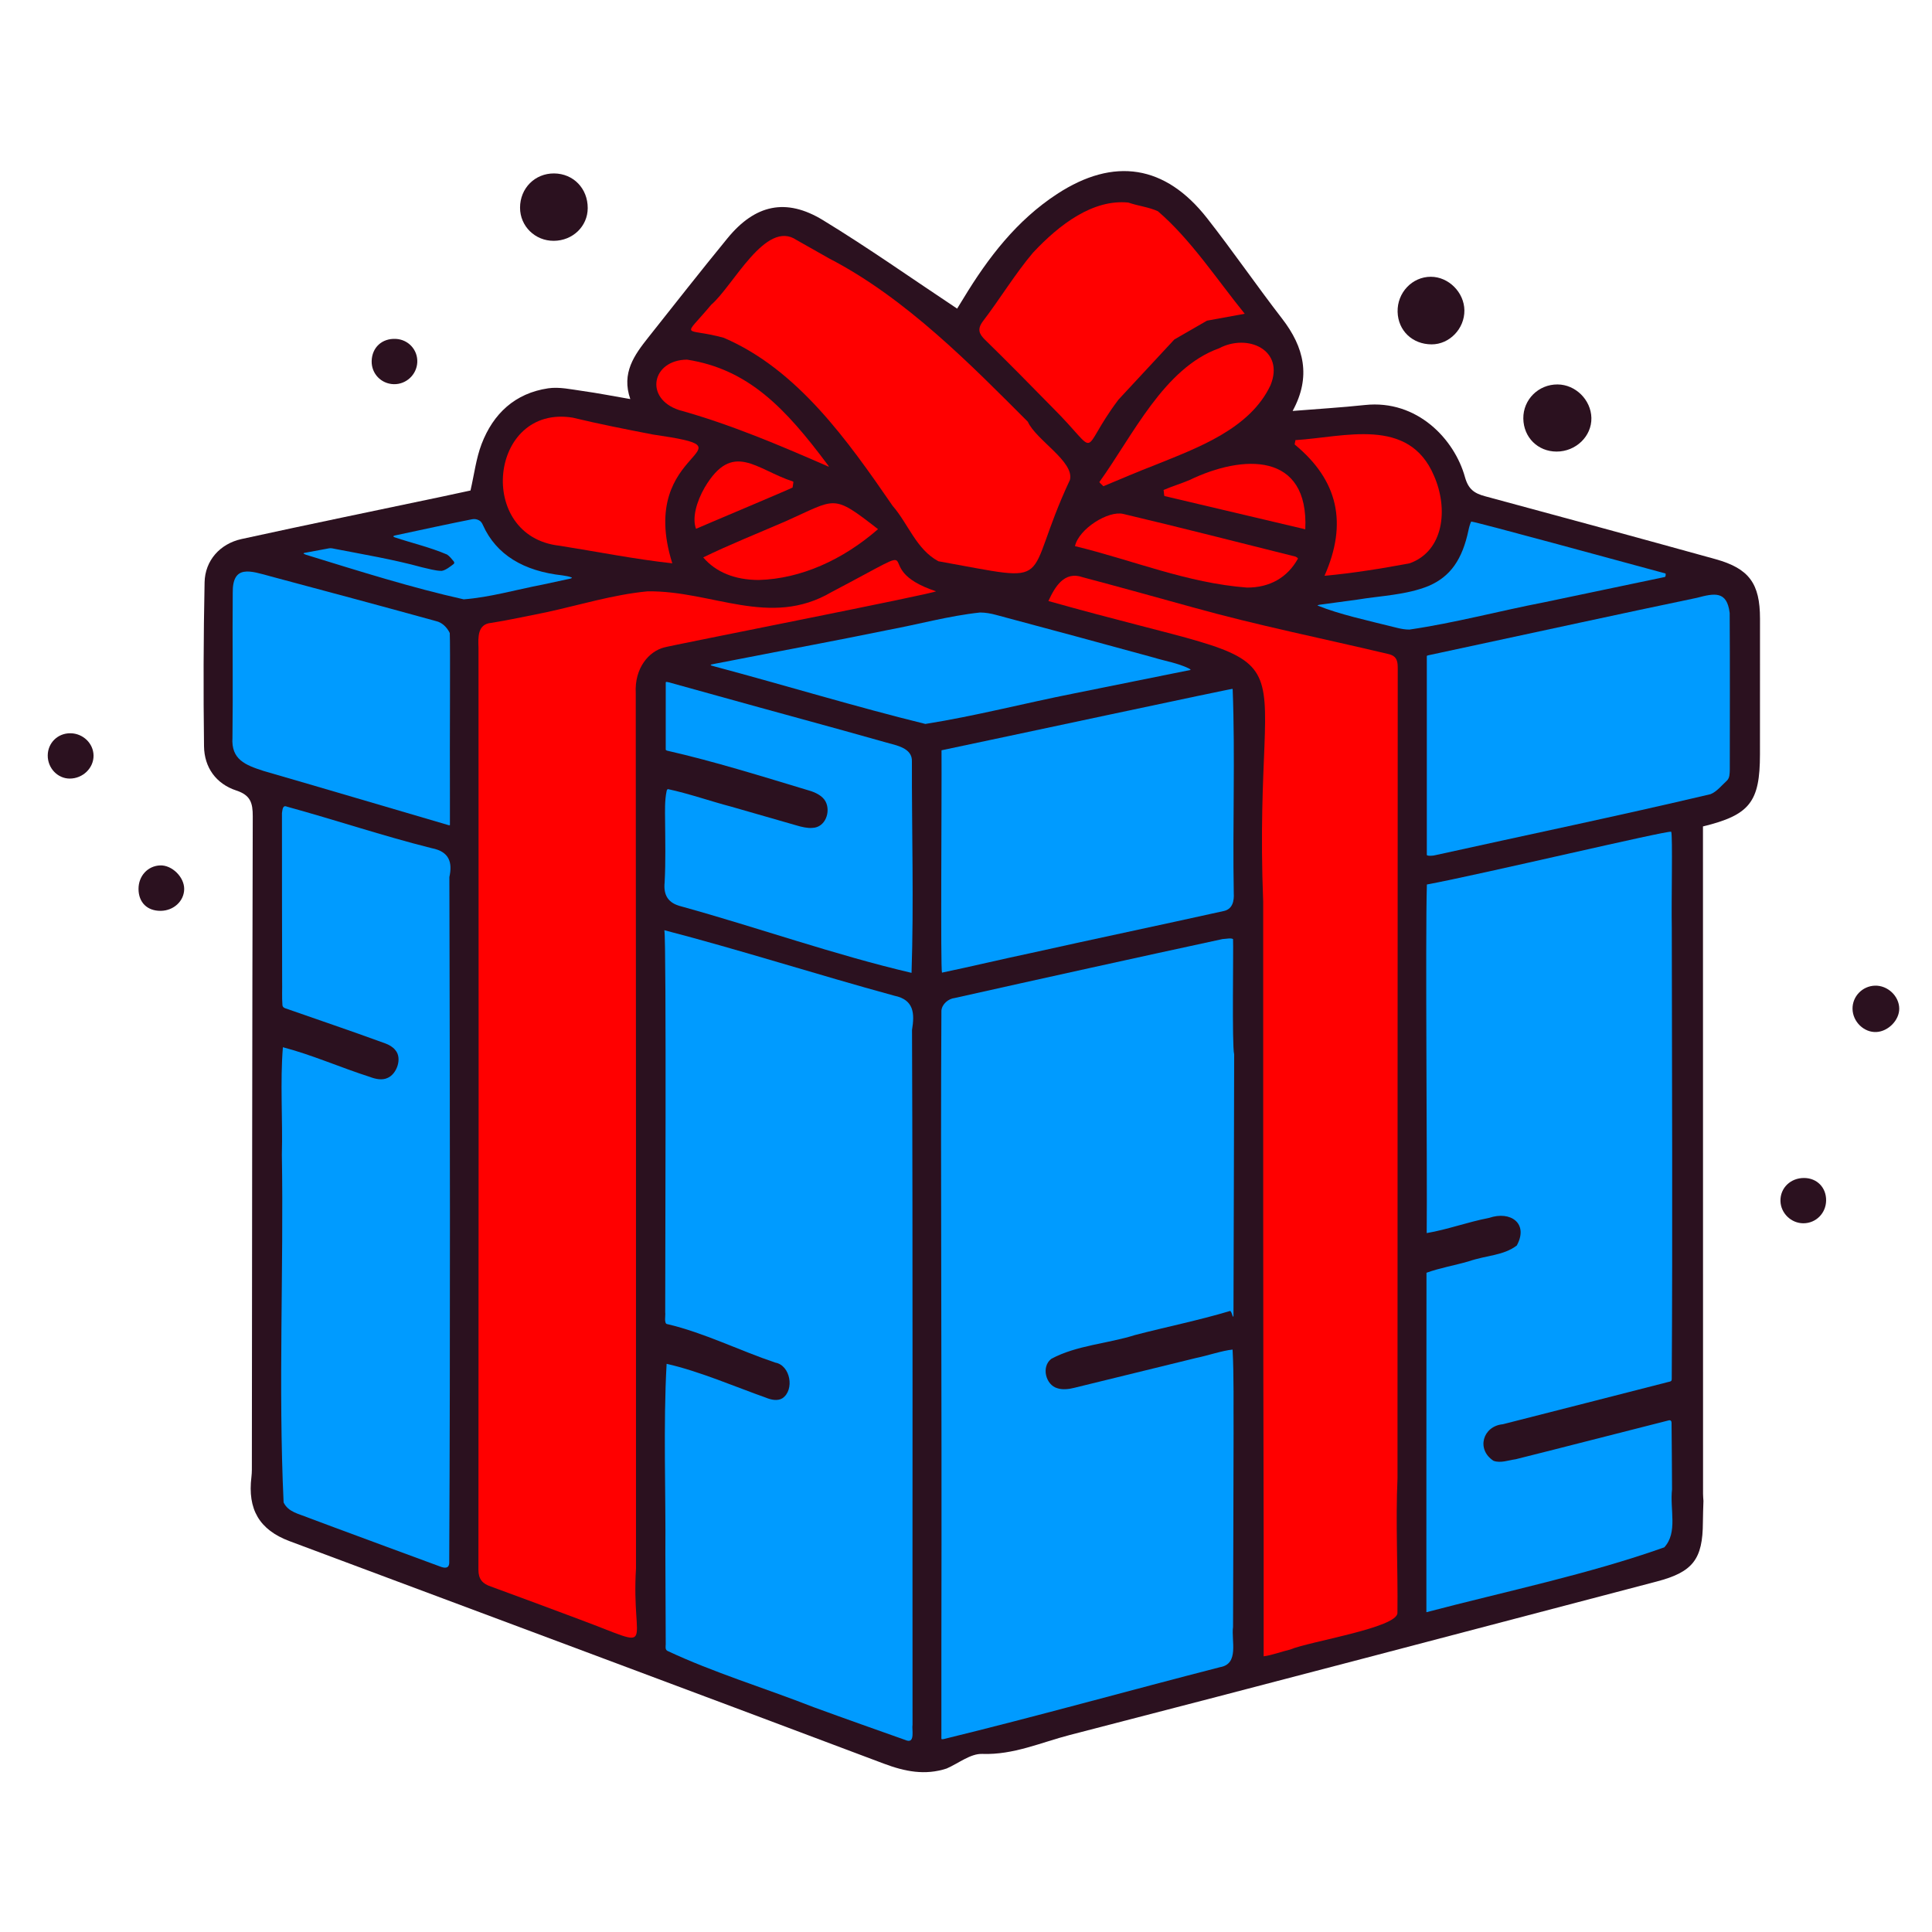 <?xml version="1.0" encoding="utf-8"?>
<!-- Generator: Adobe Illustrator 28.0.0, SVG Export Plug-In . SVG Version: 6.00 Build 0)  -->
<svg version="1.1" id="Layer_1" xmlns="http://www.w3.org/2000/svg" xmlns:xlink="http://www.w3.org/1999/xlink" x="0px" y="0px"
	 width="864px" height="864px" viewBox="0 0 864 864" enable-background="new 0 0 864 864" xml:space="preserve">
<g>
	<path fill="#2B111F" d="M423.346,790.887c-9.682,3.173-18.696,1.359-28.117-2.189
		c-88.513-33.341-177.151-66.349-265.74-99.486c-13.5-5.05-18.832-14.213-17.052-28.718
		c0.257-2.097,0.196-4.24,0.199-6.362c0.097-96.356,0.135-192.712,0.396-289.067
		c0.016-5.949-0.979-9.447-7.332-11.538c-9.06-2.981-14.335-10.28-14.46-19.775
		c-0.323-24.448-0.247-48.91,0.253-73.355c0.198-9.688,6.863-17.223,16.529-19.338
		c30.017-6.57,60.121-12.745,90.189-19.081c4.32-0.91,8.632-1.856,12.194-2.623
		c1.692-7.331,2.512-14.364,4.96-20.775c5.204-13.624,14.993-22.74,29.766-24.923
		c4.974-0.735,10.298,0.481,15.408,1.193c6.761,0.941,13.469,2.263,21.33,3.615
		c-4.061-11.679,1.828-19.717,8.066-27.584c11.748-14.816,23.418-29.698,35.393-44.329
		c12.314-15.045,26.131-18.205,42.702-8.104c20.235,12.335,39.631,26.046,60.003,39.57
		c0.378-0.614,1.656-2.666,2.91-4.732c11.008-18.142,23.761-34.758,41.799-46.54
		c25.416-16.601,48.372-13.03,67.084,10.844c11.522,14.702,22.112,30.132,33.535,44.916
		c9.837,12.73,13.068,25.963,4.705,41.271c11.229-0.906,21.813-1.535,32.344-2.656
		c23.392-2.489,40.034,15.335,44.709,32.182c1.536,5.534,4.207,7.326,9.029,8.625
		c34.351,9.253,68.677,18.605,102.96,28.105c15.122,4.191,19.968,10.917,19.971,26.649
		c0.004,20.207-0.006,40.414-0.018,60.621c-0.012,21.364-4.536,27.16-25.489,32.279c0,1.581-0,3.26,0,4.939
		c0.01,97.846,0.019,195.691,0.037,293.536c0,1.06,0.115,2.12,0.176,3.179
		c-0.085,3.179-0.234,6.358-0.245,9.538c-0.056,16.491-4.455,22.234-20.568,26.462
		c-87.493,22.956-174.952,46.047-262.536,68.652c-12.86,3.319-25.195,8.979-39.179,8.469
		C434.038,784.168,428.654,788.576,423.346,790.887z"/>
	<path fill="#2B111F" d="M654.883,138.786c0.092,8.213-6.662,15.229-14.65,15.216
		c-8.596-0.014-15.005-6.137-15.216-14.539c-0.216-8.576,6.517-15.691,14.848-15.69
		C647.816,123.775,654.793,130.749,654.883,138.786z"/>
	<path fill="#2B111F" d="M247.64,107.696c-8.36,0.04-15.066-6.545-15.071-14.8
		c-0.006-8.704,6.652-15.405,15.237-15.336c8.616,0.07,15.063,6.734,15.026,15.529
		C262.798,101.229,256.115,107.656,247.64,107.696z"/>
	<path fill="#2B111F" d="M696.143,201.947c-8.409,0.001-14.805-6.348-14.905-14.795
		c-0.1-8.458,6.768-15.283,15.324-15.228c8.028,0.052,14.933,6.885,15.117,14.957
		C711.865,195.06,704.763,201.946,696.143,201.947z"/>
	<path fill="#2B111F" d="M838.47,440.792c5.708-0.178,10.841,4.667,10.878,10.268
		c0.035,5.134-4.857,10.164-10.174,10.46c-5.569,0.31-10.64-4.596-10.714-10.367
		C828.388,445.601,832.866,440.966,838.47,440.792z"/>
	<path fill="#2B111F" d="M61.947,397.543c-0.017-5.801,4.116-10.308,9.655-10.528
		c5.281-0.21,10.788,5.177,10.768,10.534c-0.02,5.375-4.653,9.708-10.46,9.782
		C65.853,407.407,61.964,403.587,61.947,397.543z"/>
	<path fill="#2B111F" d="M186.608,162.06c-0.278,5.539-5.008,9.908-10.549,9.745c-5.643-0.166-9.994-4.738-9.85-10.352
		c0.156-6.093,4.648-10.208,10.806-9.9C182.637,151.834,186.888,156.489,186.608,162.06z"/>
	<path fill="#2B111F" d="M806.807,526.803c5.789,0.027,9.943,4.298,9.841,10.118
		c-0.099,5.65-4.526,10.094-10.096,10.135c-5.519,0.041-10.205-4.49-10.323-9.98
		C796.105,531.261,800.724,526.775,806.807,526.803z"/>
	<path fill="#2B111F" d="M41.834,337.846c0.086,5.62-4.785,10.345-10.656,10.339
		c-5.429-0.006-9.88-4.701-9.829-10.368c0.05-5.625,4.505-9.963,10.168-9.899
		C37.13,327.981,41.752,332.428,41.834,337.846z"/>
	<g>
		<path fill="#009BFF" d="M551.915,471.476c-1.023-4.04-0.26-47.192-0.491-51.498
			c-0.835-0.632-3.241-0.072-4.718-0.017c-39.435,8.513-79.79,17.418-119.761,26.357
			c-2.863,0.315-5.679,2.712-5.941,5.628c-0.447,74.732,0.259,154.038-0.012,285.879
			c0.002,19.248,0.002,33.297,0.003,38.098c0.087,1.726-0.415,2.055,1.022,1.803
			c41.402-10.105,82.083-21.497,123.582-32.156c8.697-1.455,4.986-11.782,5.826-18.059
			c0.138-29.096,0.141-57.531,0.236-86.652c-0.088-12.369,0.202-25.04-0.443-37.318
			c-4.441,0.4-11.457,2.788-16.425,3.78c-18.168,4.453-36.248,8.892-54.444,13.336
			c-2.308,0.604-5.29,0.932-7.475,0.167c-5.192-1.404-7.354-9.603-2.717-13.15
			c11.223-6.061,25.307-6.792,37.467-10.648c13.951-3.635,28.297-6.524,42.155-10.662
			c1.061-0.83,1.54,3.864,1.836,2.101c0.068-38.569,0.283-77.686,0.315-116.762L551.915,471.476z"/>
		<path fill="#009BFF" d="M672.315,636.867c24.442-6.201,49.395-12.613,73.542-18.785
			c1.44-0.322,1.767-0.357,1.756-1.63c0.412-67.042,0.097-134.548,0.019-201.427
			c-0.229-12.821,0.442-40.742-0.246-43.067c-1.378-0.76-85.574,19.216-109.278,23.595
			c-0.749,23.908,0.214,127.356-0.082,155.89c9.482-1.619,17.993-4.872,27.888-6.791
			c9.697-3.325,17.779,2.544,12.396,12.345c-6.093,4.586-13.247,4.26-21.573,7.097
			c-6.32,1.837-12.896,2.934-18.805,5.09c-0.044,18.813-0.013,81.815-0.039,85.431
			c-0.039,16.059,0.019,62.459-0.002,66.372c35.309-9.274,72.72-17.04,106.387-29.005
			c6.116-6.684,2.442-16.818,3.467-25.968c-0.027-9.129-0.131-20.217-0.216-29.669
			c-0.007-0.773-0.289-1.353-1.217-1.158c-22.733,5.735-45.539,11.663-68.509,17.401
			c-3.243,0.432-6.718,1.84-9.878,0.703c-7.887-5.115-4.81-15.539,4.178-16.369L672.315,636.867z"/>
		<path fill="#009BFF" d="M421.051,335.548c0.131,21.992-0.489,97.774,0.209,99.422
			c13.436-2.815,26.69-6.004,40.075-8.829c28.181-6.274,57.357-12.39,86.004-18.743
			c3.93-0.871,4.614-4.564,4.405-8.061c-0.548-30.555,0.663-60.787-0.484-91.04
			c-0.053-0.183-0.104-0.216-0.147-0.208c2.396-0.81-107.424,22.726-130.048,27.439L421.051,335.548z"/>
		<path fill="#009BFF" d="M304.923,405.415c34.489,9.546,68.139,21.556,102.724,29.655
			c1.041-31.463,0.086-63.632,0.164-94.465c0.293-6.136-6.973-7.261-11.556-8.575
			c-25.313-7.173-50.132-13.8-75.356-20.851c-7.207-1.994-14.488-4.036-21.732-6.027
			c-0.818-0.143-1.299-0.381-1.443,0.019c0.002,7.093-0.016,22.922-0.007,28.395
			c-0.007,0.494,0.003,1.32,0.003,1.621c0.007,0.204,0.145,0.342,0.569,0.497
			c21.393,4.882,42.488,11.509,63.423,17.814c2.821,0.783,6.131,2.354,7.476,4.919
			c2.432,4.557-0.089,11.691-5.912,11.818c-2.06,0.217-4.881-0.438-7.053-1.102
			c-9.695-2.805-19.491-5.613-29.153-8.376c-9.448-2.481-18.858-5.819-28.361-7.869
			c-0.356,0.117-0.53,0.497-0.626,1.023c-0.855,4.208-0.682,8.661-0.654,12.957
			c0.071,9.031,0.291,18.386-0.198,27.729c-0.585,5.723,1.539,9.312,7.459,10.746L304.923,405.415z"/>
		<path fill="#009BFF" d="M200.821,369.052c0.274,0.026,0.353,0.034,0.386-0.143c0.003-0.692,0.001-5.541,0.001-12.584
			c-0.122-25.661,0.214-67.825-0.071-73.238c-1.224-2.53-3.448-4.76-6.18-5.338
			c-24.627-6.805-49.532-13.468-73.845-19.977c-9.017-2.432-17.24-5.58-17.032,7.478
			c-0.197,20.022,0.158,43.254-0.122,64.603c-0.64,9.795,5.668,12.27,14.017,14.952
			c27.305,7.896,54.946,16.099,82.715,24.229L200.821,369.052z"/>
		<path fill="#009BFF" d="M690.692,269.318c17.198-3.62,34.983-7.337,52.115-10.924
			c0.654-0.137,1.17-0.245,1.489-0.312c0.325-0.055,0.483-0.161,0.558-0.579c0.07-0.396,0.048-0.899-0.005-1.034
			c-20.486-5.538-83.731-22.836-86.923-23.235c-0.508,0.987-0.943,2.55-1.22,3.921
			c-2.744,12.951-7.965,20.631-17.766,24.862c-9.972,4.085-21.474,4.4-32.064,6.158
			c-5.518,0.747-11.005,1.477-16.534,2.234c-0.344,0.05-1.087,0.168-1.14,0.39
			c9.999,4.013,21.346,6.424,35.531,9.97c1.894,0.462,3.679,0.799,5.582,0.779
			c20.298-2.969,40.136-8.317,60.153-12.183L690.692,269.318z"/>
		<path fill="#009BFF" d="M480.64,310.038c2.519-0.508,48.709-9.82,51.718-10.429
			c0.078-0.023,0.119-0.071,0.053-0.161c-0.209-0.195-0.504-0.407-0.833-0.562
			c-5.032-2.41-10.268-3.184-15.602-4.815c-23.103-6.307-46.959-12.818-70.488-19.071
			c-2.317-0.643-4.826-1.084-7.206-1.086c-13.913,1.487-27.798,5.36-41.374,7.859
			c-22.517,4.639-44.732,8.717-67.882,13.26c-2.556,0.494-7.106,1.375-9.52,1.842
			c-2.282,0.397-2.327,0.583,0.232,1.215c31.541,8.43,63.207,18.079,94.094,25.661
			c22.433-3.546,44.578-9.329,66.687-13.687L480.64,310.038z"/>
		<path fill="#009BFF" d="M399.731,445.227c-34.452-9.405-68.43-20.34-102.626-29.233
			c0.986,4.352,0.326,161.435,0.38,170.963c0.236,1.096-0.715,5.186,1.013,5.21
			c16.373,3.841,32.106,11.782,48.249,17.207c6.741,1.203,8.673,12.192,3.172,15.924
			c-2.197,1.379-5.2,0.672-7.463-0.28c-13.057-4.592-29.714-11.827-44.34-15.111
			c-1.549,27.356-0.324,58.492-0.561,84.797c0.06,13.213,0.122,27.33,0.165,40.615
			c-0.035,1.119-0.344,2.327,0.745,2.956c20.809,9.773,42.963,16.407,65.551,25.238
			c13.95,5.113,27.756,9.953,41.605,14.884c3.655,1.006,2.09-5.02,2.469-7.096
			c-0.092-95.507,0.173-206.757-0.231-310.706c1.211-7.351,0.917-13.502-7.907-15.305L399.731,445.227z"/>
		<path fill="#009BFF" d="M255.672,258.271c-1.042-0.488-2.714-0.725-4.053-0.947
			c-17.433-1.896-29.672-9.229-35.626-22.451c-0.411-0.909-0.863-1.731-1.821-2.208
			c-1.041-0.542-2.066-0.642-3.095-0.444c-4.852,0.955-10.193,2.071-16.592,3.421
			c-6.014,1.282-12,2.54-17.957,3.845c-0.8,0.22-0.813,0.514-0.029,0.804
			c7.772,2.605,15.916,4.469,23.434,7.708c1.125,0.738,2.176,2.067,2.994,3.081c0.289,0.419,0.292,0.784-0.035,1.124
			c-1.476,1.117-3.554,2.823-5.38,3.09c-2.789-0.005-5.969-0.98-8.767-1.592
			c-12.919-3.554-26.272-5.768-39.374-8.319c-1.315-0.287-1.675-0.331-3.225,0.015
			c-2.296,0.426-6.641,1.231-8.937,1.657c-1.761,0.264-1.984,0.429-0.413,1.021
			c24.471,7.537,47.178,14.717,70.578,19.952c11.748-0.911,23.036-4.233,35.156-6.564
			c4.109-0.902,8.263-1.76,12.511-2.698c0.473-0.127,0.769-0.275,0.692-0.421L255.672,258.271z"/>
		<path fill="#009BFF" d="M192.858,379.258c-21.779-5.468-42.964-12.61-64.571-18.53
			c-1.902-0.828-1.938,1.354-2.192,2.856c-0.037,24.915,0.052,50.39,0.078,74.963
			c0.084,3.651-0.158,7.507,0.146,11.09c0.158,0.677,0.562,1.028,1.263,1.274
			c6.983,2.453,14.091,4.885,21.22,7.37c7.05,2.451,14.827,5.162,23.564,8.36
			c1.655,0.608,3.358,1.602,4.378,2.912c3.289,3.639,0.684,10.839-3.474,12.523
			c-2.347,1.109-5.292,0.49-7.685-0.417c-13.19-4.213-26.058-9.938-39.077-13.334
			c-1.27,15.702-0.045,32.179-0.456,48.096c0.847,50.877-1.628,104.019,0.776,155.471
			c2.111,4.4,6.917,5.098,11.138,6.872c3.899,1.456,7.869,2.947,11.84,4.42
			c15.676,5.831,31.317,11.571,46.96,17.348c2.068,0.82,4.278,1.121,4.132-2.142
			c0.51-103.577,0.315-206.295,0.063-306.145c1.44-6.591-0.021-11.392-7.849-12.925L192.858,379.258z"/>
		<path fill="#009BFF" d="M773.51,274.06c-1.222-9.943-6.826-8.78-14.656-6.71
			c-17.153,3.57-34.356,7.254-51.423,10.922c-22.11,4.745-46.658,10.024-68.689,14.781
			c-0.523,0.161-0.622,0.144-0.664,0.402c0,2.467,0,47.8,0,72.787c0,8.902,0,15.222,0,16.101
			c0.123,0.528,2.841,0.421,3.951,0.063c40.715-9.006,81.895-17.556,122.948-27.255
			c2.735-1.074,5.087-4.024,7.316-6.061c1.265-1.209,1.225-3.213,1.28-4.897
			c0.014-22.791,0.094-46.416-0.05-69.905L773.51,274.06z"/>
	</g>
	<g>
		<path fill="#FF0000" d="M620.94,292.499c-29.393-6.989-58.601-12.818-87.514-20.897
			c-16.118-4.468-32.783-9.087-49.221-13.456c-8.319-2.943-12.488,4.411-15.36,10.633
			c125.993,35.545,90.991,7.067,96.059,134.507c-0.008,93.311-0.042,189.517,0.208,283.247c0,0,0,54.175,0,54.175
			c3.739-0.48,7.955-2.113,11.794-2.998c8.409-3.619,48.379-9.799,48.031-16.487
			c0.254-19.764-0.846-40.413,0.034-60.234c0.081-121.566-0.005-241.075,0.105-361.664
			C625.085,296.302,625.091,293.446,620.94,292.499z"/>
		<path fill="#FF0000" d="M478.481,214.608c2.094-8.155-15.23-17.861-18.82-25.995
			c-24.977-24.991-54.489-55.263-88.797-72.998c-0.001,0-14.664-8.294-14.664-8.294
			c-13.786-9.395-28.336,20.622-38.144,28.97c-13.126,15.731-12.447,9.836,5.604,14.769
			c32.897,14.108,55.32,45.794,75.522,75.147c7.009,8.044,10.602,19.515,20.489,24.796
			C474.186,260.731,456.441,261.762,478.481,214.608z"/>
		<path fill="#FF0000" d="M250.271,244.056c16.748,2.65,33.635,6.033,50.379,7.864
			c-16.608-52.853,40.475-50.423-8.782-57.622c-11.767-2.289-23.934-4.654-35.767-7.526
			C218.749,180.738,212.595,239.945,250.271,244.056z"/>
		<path fill="#FF0000" d="M641.296,212.775c-11.252-26.582-40.05-17.313-61.999-15.944
			c0.115,0.21-0.478,1.893-0.244,2.001c19.354,15.96,23.694,35.148,13.269,58.66
			c12.346-1.099,25.989-3.303,38.071-5.576C645.733,246.445,647.786,227.5,641.296,212.775z"/>
		<path fill="#FF0000" d="M418.552,264.416c-32.679-10.833,2.074-25.256-46.67,0.355
			c-27.595,16.232-53.279-0.714-82.281-0.321c-15.286,1.442-30.311,6.102-45.292,9.356
			c-8.25,1.625-16.159,3.409-24.624,4.746c-6.155,0.541-5.874,6.359-5.699,11.137
			c0.093,130.092,0.075,264.89-0.032,412.338c0.004,4.162,1.784,6.228,5.625,7.496
			c13.305,4.849,26.78,9.895,39.808,14.77c35.359,13.116,22.809,13.345,25.036-22.918
			c-0.007-129.903,0.026-259.819-0.113-391.332c-0.615-11.489,6.018-18.781,12.678-20.497
			C299.365,288.742,419.489,265.153,418.552,264.416z"/>
		<path fill="#FF0000" d="M545.162,155.768c-24.632,8.825-38.55,38.999-53.475,59.74
			c-0.309,0.178,1.691,1.739,1.667,1.879c0.03,0.031,0.071,0.048,0.114,0.048
			c7.723-3.217,15.53-6.582,23.365-9.593c18.654-7.559,42.159-15.994,51.359-35.596
			C574.605,156.497,557.98,148.972,545.162,155.768z"/>
		<path fill="#FF0000" d="M470.654,182.234c22.387,22.314,11.11,20.985,29.523-3.51
			c-0.001,0,24.988-26.905,24.988-26.905l14.61-8.417l16.869-3.083c-12.372-15.246-24.064-33.175-38.804-45.833
			c-3.925-1.857-9.089-2.434-13.25-3.902c-15.769-1.559-30.71,9.667-42.62,22.408
			c-8.117,9.603-14.756,20.669-22.467,30.753c-2.595,3.511-1.594,5.672,1.015,8.217
			C450.78,161.976,460.883,172.275,470.654,182.234z"/>
		<path fill="#FF0000" d="M579.385,248.927c-25.608-6.397-51.094-12.95-77.021-19.085
			c-6.701-1.643-19.902,6.641-21.629,14.394c25.816,6.245,50.08,16.512,76.949,18.53
			c10.1,0.04,18.061-4.447,22.758-12.934C580.407,249.417,579.635,249.096,579.385,248.927z"/>
		<path fill="#FF0000" d="M339.327,259.37c18.874-0.514,37.636-9.048,53.337-22.728
			c-20.636-16.001-18.375-13.722-41.404-3.49c-12.188,5.279-25.105,10.427-36.773,16.118
			C320.124,255.913,328.749,259.37,339.327,259.37z"/>
		<path fill="#FF0000" d="M303.662,183.375c22.86,6.344,44.712,15.639,66.421,25.111
			c1.017,0.725,0.278-0.441-0.028-0.752c-18.862-25.241-35.347-42.614-62.81-46.904
			C291.45,160.971,288.015,178.22,303.662,183.375z"/>
		<path fill="#FF0000" d="M583.729,236.7c1.632-34.558-27.729-33.645-51.871-21.98
			c-3.704,1.581-7.92,2.825-11.516,4.408c0.155,0.099,0.169,2.764,0.463,2.716
			C520.803,221.845,583.722,236.705,583.729,236.7z"/>
		<path fill="#FF0000" d="M354.505,217.984c-0.139-0.09,0.521-2.657,0.196-2.631
			c-16.692-5.415-27.027-18.471-39.547,2.625c-3.668,6.353-5.718,13.742-3.887,18.512
			C311.384,236.347,354.518,218.237,354.505,217.984z"/>
	</g>
</g>
</svg>
